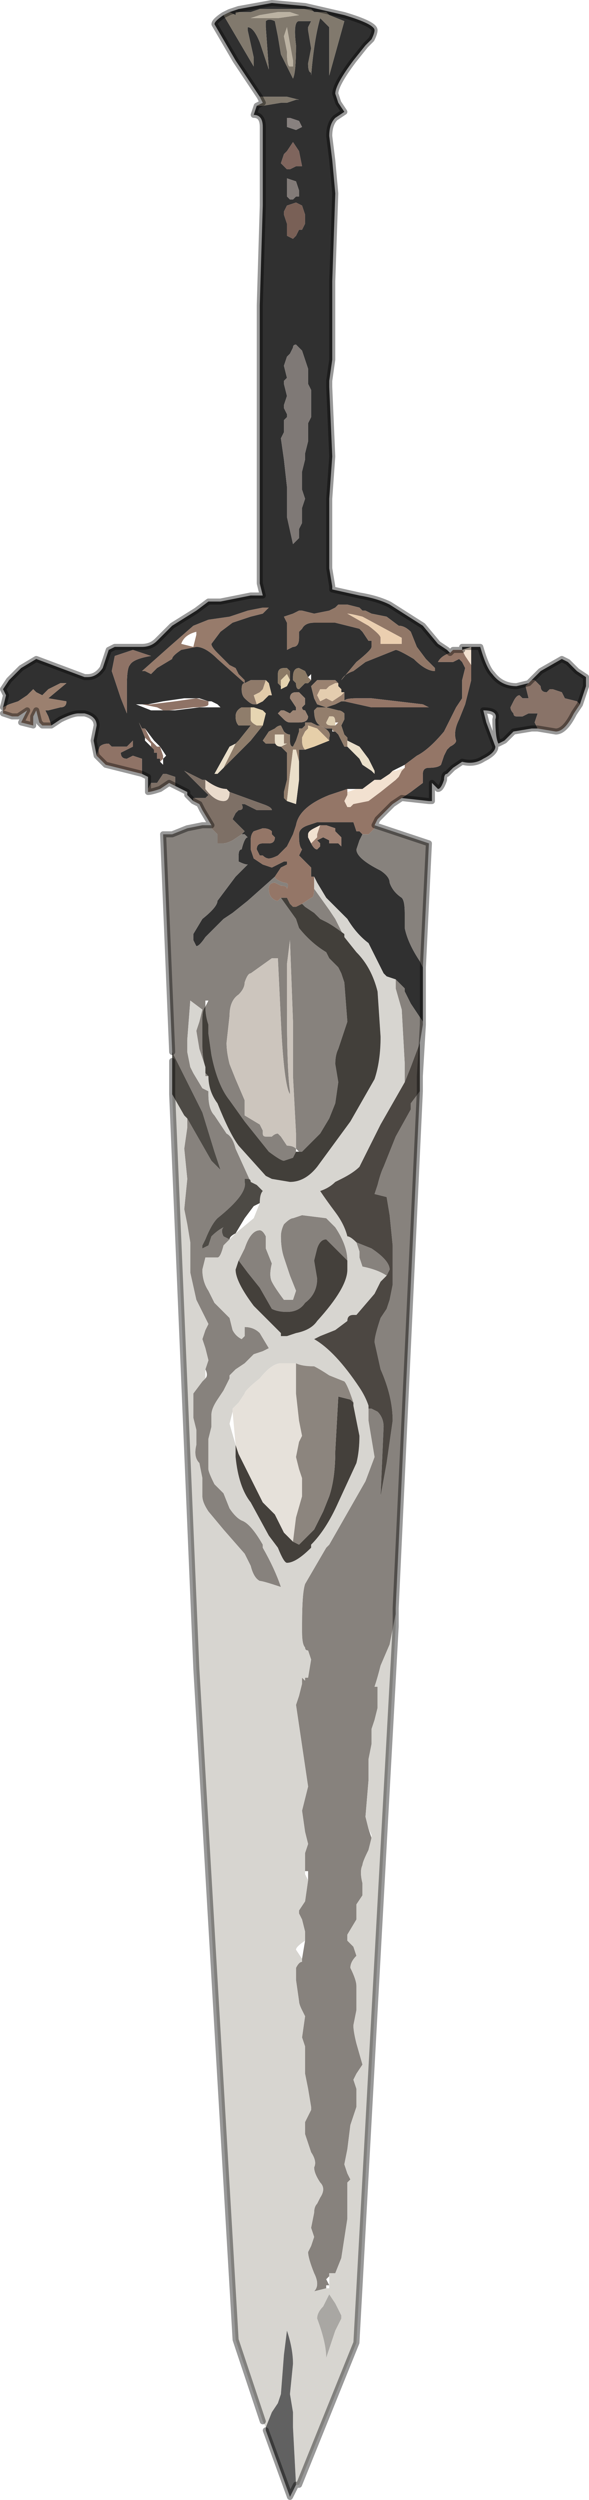 <?xml version="1.0" encoding="UTF-8" standalone="no"?>
<svg xmlns:xlink="http://www.w3.org/1999/xlink" height="41.35px" width="9.75px" xmlns="http://www.w3.org/2000/svg">
  <g transform="matrix(1.0, 0.0, 0.0, 1.0, 3.35, 18.0)">
    <path d="M0.45 -7.8 L0.75 -7.9 1.0 -7.95 1.1 -7.95 1.0 -7.85 0.8 -7.8 0.5 -7.7 0.3 -7.55 0.15 -7.35 Q0.15 -7.3 0.25 -7.2 L0.45 -7.0 Q0.45 -7.0 0.55 -6.95 L0.6 -6.85 0.7 -6.75 0.7 -6.7 0.25 -7.1 Q0.05 -7.3 -0.1 -7.3 L-0.35 -7.25 Q-0.5 -7.15 -0.5 -7.1 L-0.75 -6.95 -0.85 -6.85 -0.95 -6.9 -1.0 -6.9 -0.55 -7.3 -0.15 -7.65 0.1 -7.75 0.45 -7.8 M-0.1 -7.5 L-0.1 -7.55 Q-0.3 -7.5 -0.35 -7.35 L-0.15 -7.3 -0.1 -7.5" fill="#977b6b" fill-rule="evenodd" stroke="none"/>
    <path d="M0.45 -17.8 L0.6 -17.85 1.15 -17.95 1.7 -17.9 2.35 -17.75 Q2.85 -17.6 2.85 -17.5 2.85 -17.45 2.8 -17.35 L2.7 -17.25 2.5 -17.0 Q2.2 -16.6 2.2 -16.45 L2.25 -16.3 2.35 -16.15 2.2 -16.05 Q2.1 -15.95 2.1 -15.75 L2.15 -15.35 2.2 -14.8 2.15 -13.35 2.15 -12.05 2.1 -11.7 2.1 -11.6 2.15 -10.45 2.1 -9.75 2.1 -9.35 2.1 -8.6 2.15 -8.3 2.15 -8.25 2.6 -8.15 Q2.9 -8.1 3.1 -8.0 L3.65 -7.65 3.9 -7.35 4.05 -7.25 4.1 -7.2 Q3.95 -7.15 3.9 -7.05 L4.15 -7.05 4.25 -7.1 4.3 -7.05 4.35 -6.95 4.3 -6.75 4.3 -6.45 4.2 -6.3 4.0 -5.9 Q3.75 -5.6 3.55 -5.5 L3.35 -5.35 3.25 -5.3 3.15 -5.25 3.1 -5.2 2.95 -5.1 2.85 -5.1 2.65 -4.95 2.65 -4.95 2.6 -4.95 2.5 -4.95 2.45 -4.95 2.4 -4.95 2.25 -4.9 2.1 -4.85 Q1.6 -4.65 1.55 -4.35 L1.5 -4.2 1.5 -4.2 1.4 -4.0 1.25 -3.85 Q1.15 -3.8 1.1 -3.8 1.05 -3.8 1.0 -3.85 L0.95 -3.85 0.9 -3.95 Q0.9 -4.05 1.0 -4.05 L1.05 -4.05 1.1 -4.05 Q1.2 -4.05 1.2 -4.15 L1.15 -4.2 1.15 -4.25 Q1.1 -4.3 1.0 -4.3 L0.85 -4.25 Q0.8 -4.2 0.8 -4.1 L0.8 -3.95 0.85 -3.8 0.85 -3.8 1.0 -3.7 1.15 -3.65 1.25 -3.7 1.35 -3.75 1.4 -3.75 1.4 -3.7 1.3 -3.65 1.2 -3.5 1.2 -3.5 0.75 -3.1 0.5 -2.9 0.35 -2.8 0.25 -2.7 0.05 -2.5 Q-0.05 -2.35 -0.1 -2.35 L-0.15 -2.45 -0.15 -2.55 0.0 -2.8 Q0.25 -3.0 0.25 -3.1 L0.55 -3.5 0.75 -3.7 Q0.7 -3.7 0.6 -3.75 L0.6 -3.85 Q0.6 -3.95 0.65 -3.95 0.7 -4.15 0.75 -4.15 L0.7 -4.2 0.65 -4.2 0.7 -4.25 0.6 -4.35 0.5 -4.45 0.55 -4.55 0.6 -4.6 Q0.7 -4.6 0.65 -4.7 L0.7 -4.7 0.9 -4.6 1.05 -4.6 1.15 -4.6 Q1.15 -4.65 1.0 -4.7 L0.45 -4.9 0.4 -4.95 Q0.25 -4.95 0.05 -5.1 L0.0 -5.1 -0.3 -5.25 -0.3 -5.25 -0.1 -5.05 0.1 -4.85 0.1 -4.85 0.05 -4.8 -0.05 -4.8 -0.15 -4.8 -0.15 -4.75 -0.25 -4.85 -0.25 -4.9 -0.45 -5.0 -0.45 -5.15 -0.6 -5.2 -0.65 -5.2 -0.75 -5.05 -0.85 -5.05 -0.9 -4.95 -0.9 -5.15 -1.0 -5.2 -1.0 -5.45 -1.15 -5.5 -1.25 -5.45 Q-1.35 -5.45 -1.35 -5.55 L-1.25 -5.6 -1.15 -5.65 -1.15 -5.75 -1.25 -5.65 Q-1.35 -5.65 -1.4 -5.65 L-1.5 -5.65 -1.55 -5.7 Q-1.65 -5.7 -1.7 -5.65 L-1.75 -5.5 -1.8 -5.75 -1.75 -6.0 Q-1.75 -6.15 -1.95 -6.2 L-2.05 -6.2 Q-2.15 -6.2 -2.35 -6.1 L-2.5 -6.0 -2.55 -6.15 -2.6 -6.25 -2.55 -6.25 -2.35 -6.3 Q-2.25 -6.3 -2.25 -6.4 L-2.55 -6.45 -2.55 -6.45 -2.25 -6.7 -2.35 -6.7 -2.55 -6.6 -2.65 -6.5 -2.75 -6.55 -2.8 -6.6 -2.9 -6.5 -3.05 -6.4 -3.2 -6.35 -3.3 -6.3 -3.25 -6.5 -3.3 -6.6 -3.2 -6.75 -3.0 -6.95 -2.75 -7.1 -1.95 -6.8 -1.9 -6.8 Q-1.75 -6.8 -1.65 -6.95 L-1.55 -7.25 -1.45 -7.3 -1.3 -7.3 -1.0 -7.3 Q-0.85 -7.3 -0.75 -7.4 L-0.5 -7.65 -0.1 -7.9 0.1 -8.05 0.3 -8.05 0.55 -8.1 0.8 -8.15 1.0 -8.15 0.95 -8.35 0.95 -8.55 0.95 -9.05 0.95 -11.15 0.95 -11.35 0.95 -12.95 1.0 -14.6 1.0 -15.9 Q1.0 -16.1 0.85 -16.1 L0.9 -16.25 0.9 -16.25 1.0 -16.25 1.3 -16.3 1.35 -16.3 1.4 -16.3 1.4 -16.3 1.55 -16.35 1.6 -16.35 1.4 -16.4 1.1 -16.4 0.95 -16.4 0.55 -17.0 0.2 -17.6 Q0.2 -17.65 0.35 -17.75 L0.85 -16.9 0.85 -17.05 0.75 -17.5 0.75 -17.55 Q0.85 -17.55 0.95 -17.3 L1.1 -16.85 1.05 -17.55 1.05 -17.65 Q1.1 -17.7 1.2 -17.65 L1.25 -17.4 1.3 -17.1 1.4 -16.9 1.5 -16.7 Q1.55 -16.8 1.55 -17.25 1.5 -17.65 1.6 -17.65 L1.8 -17.65 1.8 -17.65 1.75 -17.55 1.75 -17.5 1.8 -17.2 1.75 -16.95 Q1.75 -16.8 1.8 -16.8 L1.8 -16.75 Q1.85 -17.35 1.95 -17.7 L2.1 -17.55 2.1 -17.35 2.1 -16.75 2.35 -17.65 2.1 -17.75 2.05 -17.8 1.9 -17.8 Q1.9 -17.8 1.85 -17.8 L1.8 -17.85 1.7 -17.85 1.7 -17.85 1.25 -17.85 0.95 -17.85 0.8 -17.8 0.7 -17.8 0.6 -17.8 0.6 -17.8 0.55 -17.8 0.55 -17.75 0.45 -17.8 M4.3 -7.25 L4.3 -7.3 4.6 -7.3 Q4.7 -6.95 4.8 -6.85 4.95 -6.65 5.2 -6.65 L5.4 -6.7 5.35 -6.65 5.4 -6.45 5.3 -6.45 5.25 -6.5 Q5.2 -6.5 5.15 -6.4 L5.1 -6.3 Q5.1 -6.25 5.15 -6.2 5.15 -6.15 5.2 -6.15 L5.3 -6.15 5.4 -6.2 5.45 -6.2 5.55 -6.2 5.5 -6.05 5.55 -5.95 5.45 -5.95 5.15 -5.9 5.0 -5.75 4.9 -5.7 Q4.85 -5.8 4.85 -6.1 4.9 -6.25 4.65 -6.25 L4.65 -6.25 4.7 -6.05 4.85 -5.65 Q4.85 -5.55 4.65 -5.45 4.5 -5.35 4.3 -5.4 L4.15 -5.3 4.05 -5.2 Q4.0 -5.2 4.0 -5.1 3.95 -4.95 3.9 -4.95 L3.8 -5.05 3.8 -4.75 3.75 -4.75 3.3 -4.8 3.45 -4.9 3.65 -5.05 3.65 -5.1 3.65 -5.2 Q3.65 -5.3 3.75 -5.3 3.9 -5.3 3.95 -5.35 L4.0 -5.5 4.05 -5.6 4.1 -5.65 Q4.2 -5.7 4.2 -5.75 4.15 -5.9 4.25 -6.1 L4.35 -6.35 4.45 -6.75 4.45 -7.0 4.45 -7.3 4.3 -7.25 M5.45 -6.75 L5.6 -6.9 5.95 -7.1 6.05 -7.05 6.2 -6.9 6.35 -6.8 6.35 -6.65 6.25 -6.35 6.2 -6.4 6.0 -6.45 5.95 -6.55 5.8 -6.6 5.75 -6.6 5.7 -6.55 Q5.6 -6.55 5.6 -6.65 L5.5 -6.75 5.45 -6.75 M3.65 -2.0 L3.65 -1.1 3.45 -1.4 3.35 -1.6 3.35 -1.65 3.2 -1.8 3.2 -1.8 3.05 -1.85 Q3.05 -1.85 3.0 -1.9 L2.95 -2.0 2.75 -2.4 Q2.55 -2.55 2.4 -2.8 L2.4 -2.8 2.2 -3.0 2.05 -3.15 1.9 -3.4 1.85 -3.5 1.8 -3.5 1.8 -3.65 1.75 -3.7 1.7 -3.75 1.6 -3.85 1.65 -3.95 1.65 -3.95 Q1.6 -4.0 1.6 -4.15 L1.6 -4.2 Q1.6 -4.3 1.75 -4.35 L1.9 -4.4 1.95 -4.4 2.0 -4.4 2.15 -4.4 2.25 -4.4 2.3 -4.4 2.4 -4.4 2.5 -4.4 2.55 -4.25 2.6 -4.25 2.65 -4.2 2.65 -4.2 2.6 -4.1 2.55 -3.95 Q2.55 -3.8 2.95 -3.6 3.1 -3.5 3.1 -3.4 3.15 -3.25 3.3 -3.15 3.35 -3.1 3.35 -2.9 L3.35 -2.65 Q3.4 -2.4 3.6 -2.1 L3.65 -2.0 M1.55 -15.85 L1.65 -15.9 1.65 -15.9 1.6 -16.0 1.45 -16.05 1.4 -16.05 1.4 -16.0 Q1.4 -15.95 1.4 -15.9 L1.55 -15.85 M1.5 -15.65 L1.4 -15.5 1.35 -15.45 1.3 -15.3 1.35 -15.25 1.4 -15.2 1.45 -15.2 1.55 -15.25 1.65 -15.25 1.6 -15.5 1.5 -15.65 M1.4 -15.05 L1.4 -15.0 1.4 -14.75 1.45 -14.7 1.5 -14.7 1.55 -14.75 1.6 -14.75 1.6 -14.85 1.55 -15.0 1.4 -15.05 M1.7 -14.45 L1.65 -14.6 1.55 -14.65 1.4 -14.6 1.35 -14.5 1.35 -14.45 1.4 -14.3 1.4 -14.15 Q1.4 -14.1 1.4 -14.1 L1.5 -14.05 1.55 -14.1 1.6 -14.2 1.65 -14.2 1.7 -14.3 1.7 -14.45 M1.65 -12.2 L1.55 -12.3 Q1.5 -12.3 1.5 -12.25 L1.45 -12.15 1.4 -12.1 1.35 -11.95 1.4 -11.75 1.35 -11.7 1.35 -11.65 1.4 -11.45 1.35 -11.3 1.35 -11.25 1.4 -11.15 1.4 -11.1 1.35 -11.05 1.35 -10.95 1.35 -10.85 1.3 -10.75 1.35 -10.4 1.4 -9.95 1.4 -9.45 1.5 -9.0 1.55 -9.05 1.6 -9.1 1.6 -9.25 1.65 -9.35 1.65 -9.6 1.7 -9.75 1.65 -9.9 1.65 -9.9 1.65 -10.2 1.7 -10.4 1.7 -10.5 1.75 -10.7 1.75 -11.0 1.8 -11.1 1.8 -11.3 1.8 -11.55 1.75 -11.65 1.75 -11.9 1.7 -12.05 1.65 -12.2 M2.25 -8.0 L2.2 -7.95 2.2 -7.95 Q2.1 -7.9 2.1 -7.9 L1.85 -7.85 1.65 -7.9 1.6 -7.9 1.5 -7.85 1.35 -7.8 1.4 -7.7 1.4 -7.25 1.5 -7.3 Q1.6 -7.3 1.6 -7.45 L1.6 -7.55 1.65 -7.6 Q1.7 -7.7 1.85 -7.7 L2.1 -7.7 2.2 -7.7 2.6 -7.6 2.65 -7.55 2.75 -7.4 2.8 -7.4 2.8 -7.3 Q2.8 -7.25 2.55 -7.05 L2.3 -6.75 Q2.35 -6.85 2.5 -6.9 L2.7 -7.05 2.95 -7.15 3.2 -7.25 Q3.25 -7.25 3.5 -7.1 3.7 -6.9 3.85 -6.9 L3.85 -6.95 3.7 -7.1 3.55 -7.3 3.45 -7.55 Q3.35 -7.65 3.25 -7.65 L3.05 -7.8 2.8 -7.85 2.7 -7.9 2.65 -7.9 2.6 -7.95 2.6 -7.95 2.4 -8.0 2.25 -8.0 M0.45 -7.8 L0.1 -7.75 -0.15 -7.65 -0.55 -7.3 -1.0 -6.9 -0.95 -6.9 -0.85 -6.85 -0.75 -6.95 -0.5 -7.1 Q-0.5 -7.15 -0.35 -7.25 L-0.1 -7.3 Q0.05 -7.3 0.25 -7.1 L0.7 -6.7 0.7 -6.75 0.6 -6.85 0.55 -6.95 Q0.45 -7.0 0.45 -7.0 L0.25 -7.2 Q0.15 -7.3 0.15 -7.35 L0.3 -7.55 0.5 -7.7 0.8 -7.8 1.0 -7.85 1.1 -7.95 1.0 -7.95 0.75 -7.9 0.45 -7.8 M1.8 -6.75 L1.8 -6.85 1.75 -6.8 1.7 -6.9 1.6 -6.95 Q1.5 -6.95 1.5 -6.8 L1.5 -6.75 1.55 -6.7 Q1.55 -6.6 1.6 -6.6 L1.7 -6.7 1.75 -6.7 1.75 -6.7 1.8 -6.75 M1.45 -6.75 L1.45 -6.9 1.4 -6.95 1.4 -6.95 1.35 -6.95 Q1.25 -6.95 1.25 -6.85 L1.25 -6.7 1.3 -6.65 Q1.3 -6.6 1.3 -6.6 L1.4 -6.65 1.45 -6.75 1.45 -6.75 M0.9 -6.35 L1.0 -6.4 1.05 -6.45 1.1 -6.5 1.15 -6.5 1.1 -6.7 1.05 -6.75 0.85 -6.75 0.8 -6.75 0.7 -6.7 Q0.65 -6.7 0.65 -6.6 0.65 -6.5 0.7 -6.45 0.8 -6.35 0.85 -6.35 L0.9 -6.35 M1.35 -6.25 L1.3 -6.25 1.25 -6.2 1.35 -6.1 Q1.4 -6.05 1.45 -6.05 L1.6 -6.05 1.6 -6.05 Q1.75 -6.05 1.75 -6.15 L1.7 -6.25 Q1.65 -6.25 1.65 -6.3 L1.7 -6.35 1.7 -6.45 1.65 -6.5 1.6 -6.55 1.55 -6.55 Q1.45 -6.55 1.45 -6.45 L1.55 -6.3 1.55 -6.25 1.5 -6.25 1.45 -6.2 1.35 -6.25 M2.25 -6.7 L2.2 -6.75 2.1 -6.75 1.9 -6.75 1.8 -6.65 1.85 -6.45 1.9 -6.35 2.05 -6.3 2.2 -6.35 2.3 -6.4 2.35 -6.4 2.35 -6.4 2.35 -6.55 2.3 -6.55 2.3 -6.6 2.25 -6.65 2.25 -6.7 M2.4 -5.75 L2.4 -5.8 2.35 -5.85 2.3 -6.0 2.35 -6.1 2.35 -6.15 2.35 -6.2 Q2.3 -6.25 2.25 -6.25 L2.05 -6.3 1.9 -6.3 1.85 -6.25 Q1.85 -6.05 1.95 -6.0 1.95 -6.0 2.05 -5.95 L2.15 -5.95 2.15 -5.9 2.2 -5.9 2.25 -5.85 2.3 -5.75 2.35 -5.65 2.4 -5.65 2.5 -5.55 2.6 -5.45 2.65 -5.35 2.8 -5.25 2.85 -5.2 2.85 -5.25 2.75 -5.45 2.6 -5.65 2.4 -5.75 M-0.6 -6.25 L-0.45 -6.25 -0.05 -6.3 0.3 -6.3 0.25 -6.35 0.15 -6.4 0.1 -6.4 -0.05 -6.45 -0.3 -6.45 -0.65 -6.4 -0.9 -6.35 -0.95 -6.35 -1.0 -6.35 -1.1 -6.35 -0.85 -6.25 -0.65 -6.25 -0.6 -6.25 M1.0 -6.0 L1.05 -6.2 1.0 -6.25 0.85 -6.3 0.8 -6.3 0.65 -6.3 Q0.55 -6.25 0.55 -6.15 0.55 -6.05 0.6 -6.0 L0.8 -6.0 0.6 -5.75 0.55 -5.7 0.45 -5.65 0.2 -5.2 0.25 -5.2 0.35 -5.3 0.4 -5.35 0.65 -5.6 0.8 -5.75 1.0 -6.0 M2.1 -5.75 L2.1 -5.8 Q2.15 -5.9 1.95 -6.0 L1.9 -6.0 1.8 -6.05 1.7 -6.05 1.7 -6.0 1.65 -5.95 1.6 -5.95 1.6 -5.9 1.55 -5.75 1.55 -5.75 1.5 -5.65 1.5 -5.65 Q1.45 -5.65 1.45 -5.75 L1.45 -5.85 Q1.4 -5.85 1.35 -5.9 L1.3 -6.0 Q1.25 -6.0 1.2 -5.95 L1.1 -5.9 1.0 -5.75 1.05 -5.7 1.2 -5.7 1.3 -5.65 1.4 -5.55 1.4 -5.45 1.4 -5.1 1.35 -4.9 1.35 -4.8 1.4 -4.75 1.55 -4.7 1.6 -5.1 1.6 -5.2 1.6 -5.35 1.6 -5.4 1.6 -5.6 1.7 -5.6 1.85 -5.65 2.1 -5.75 M1.7 -5.6 L1.7 -5.6 M3.3 -6.3 L3.75 -6.3 3.65 -6.35 2.8 -6.45 2.55 -6.45 Q2.35 -6.45 2.35 -6.4 L2.8 -6.3 3.3 -6.3 M1.8 -4.05 L1.8 -4.05 Q1.85 -3.95 1.9 -3.95 L1.95 -4.0 1.95 -4.05 1.9 -4.1 2.0 -4.15 2.0 -4.15 2.1 -4.1 2.1 -4.05 2.15 -4.05 2.25 -4.05 2.3 -4.0 2.3 -4.15 2.2 -4.25 2.2 -4.3 2.05 -4.35 1.95 -4.35 1.95 -4.35 1.85 -4.3 Q1.75 -4.25 1.75 -4.2 L1.75 -4.15 1.8 -4.05 M-1.15 -7.25 L-1.45 -7.15 -1.5 -6.9 -1.35 -6.45 -1.25 -6.2 -1.25 -6.2 -1.25 -6.65 Q-1.25 -6.95 -1.2 -7.0 -1.15 -7.1 -0.85 -7.15 L-1.15 -7.25 M-1.05 -6.05 L-0.95 -5.8 -0.95 -5.75 -0.85 -5.65 -0.85 -5.65 -0.8 -5.6 -0.8 -5.55 -0.75 -5.55 -0.75 -5.5 -0.75 -5.45 -0.7 -5.45 -0.7 -5.4 -0.65 -5.35 -0.65 -5.45 -0.6 -5.5 -0.7 -5.65 -0.75 -5.7 -0.8 -5.75 -0.95 -5.95 -1.0 -5.95 -1.05 -6.05 -1.1 -6.15 -1.05 -6.05" fill="#303030" fill-rule="evenodd" stroke="none"/>
    <path d="M-3.3 -6.3 L-3.2 -6.35 -3.05 -6.4 -2.9 -6.5 -2.8 -6.6 -2.75 -6.55 -2.65 -6.5 -2.55 -6.6 -2.35 -6.7 -2.25 -6.7 -2.55 -6.45 -2.55 -6.45 -2.25 -6.4 Q-2.25 -6.3 -2.35 -6.3 L-2.55 -6.25 -2.6 -6.25 -2.55 -6.15 -2.5 -6.0 -2.65 -6.0 -2.7 -6.05 -2.75 -6.25 -2.8 -6.15 -2.8 -6.0 -3.0 -6.05 -2.9 -6.25 -2.9 -6.25 -3.05 -6.15 -3.15 -6.15 -3.3 -6.2 -3.3 -6.2 -3.3 -6.3" fill="#9b806f" fill-rule="evenodd" stroke="none"/>
    <path d="M-1.75 -5.5 L-1.7 -5.65 Q-1.65 -5.7 -1.55 -5.7 L-1.5 -5.65 -1.4 -5.65 Q-1.35 -5.65 -1.25 -5.65 L-1.15 -5.75 -1.15 -5.65 -1.25 -5.6 -1.35 -5.55 Q-1.35 -5.45 -1.25 -5.45 L-1.15 -5.5 -1.0 -5.45 -1.0 -5.2 -1.6 -5.35 -1.75 -5.5 M0.1 -6.4 L0.1 -6.35 Q0.1 -6.3 -0.15 -6.3 L-0.55 -6.25 -0.6 -6.25 -0.65 -6.25 -0.75 -6.3 -1.0 -6.35 -1.0 -6.35 -0.95 -6.35 -0.85 -6.35 -0.45 -6.4 -0.1 -6.45 0.1 -6.4 M-1.15 -7.25 L-0.85 -7.15 Q-1.15 -7.1 -1.2 -7.0 -1.25 -6.95 -1.25 -6.65 L-1.25 -6.2 -1.25 -6.2 -1.35 -6.45 -1.5 -6.9 -1.45 -7.15 -1.15 -7.25 M-1.05 -6.05 L-1.05 -6.05 -1.0 -5.95 -0.95 -5.95 -0.85 -5.75 -0.75 -5.65 -0.7 -5.65 -0.65 -5.5 -0.65 -5.45 -0.7 -5.4 -0.7 -5.45 -0.75 -5.45 -0.75 -5.5 -0.75 -5.55 -0.8 -5.55 -0.8 -5.6 -0.85 -5.65 -0.85 -5.65 -0.85 -5.7 -0.9 -5.75 -0.95 -5.8 -1.05 -6.05" fill="#8f7366" fill-rule="evenodd" stroke="none"/>
    <path d="M-0.9 -4.95 L-0.85 -5.05 -0.75 -5.05 -0.65 -5.2 -0.6 -5.2 -0.45 -5.15 -0.45 -5.0 -0.55 -5.05 -0.7 -4.95 Q-0.85 -4.9 -0.9 -4.9 L-0.9 -4.95 M-0.15 -4.75 L-0.15 -4.8 -0.05 -4.8 0.05 -4.8 0.1 -4.85 0.1 -4.85 -0.1 -5.05 -0.3 -5.25 -0.3 -5.25 0.0 -5.1 0.05 -5.1 0.05 -4.95 Q0.2 -4.75 0.35 -4.75 0.45 -4.75 0.45 -4.9 L1.0 -4.7 Q1.15 -4.65 1.15 -4.6 L1.05 -4.6 0.9 -4.6 0.7 -4.7 0.65 -4.7 Q0.7 -4.6 0.6 -4.6 L0.55 -4.55 0.5 -4.45 0.6 -4.35 0.7 -4.25 0.65 -4.2 0.5 -4.1 Q0.4 -4.05 0.35 -4.05 L0.25 -4.05 0.25 -4.2 0.15 -4.3 0.15 -4.35 0.0 -4.6 -0.05 -4.7 -0.15 -4.75" fill="#7e7066" fill-rule="evenodd" stroke="none"/>
    <path d="M0.65 -4.2 L0.7 -4.2 0.75 -4.15 Q0.7 -4.15 0.65 -3.95 0.6 -3.95 0.6 -3.85 L0.6 -3.75 Q0.7 -3.7 0.75 -3.7 L0.55 -3.5 0.25 -3.1 Q0.25 -3.0 0.0 -2.8 L-0.15 -2.55 -0.15 -2.45 -0.1 -2.35 Q-0.05 -2.35 0.05 -2.5 L0.25 -2.7 0.35 -2.8 0.5 -2.9 0.75 -3.1 1.2 -3.5 1.2 -3.5 Q1.2 -3.45 1.35 -3.4 1.45 -3.4 1.4 -3.3 1.4 -3.35 1.3 -3.35 L1.2 -3.4 Q1.1 -3.4 1.1 -3.3 1.1 -3.2 1.15 -3.15 1.2 -3.1 1.25 -3.1 L1.3 -3.15 1.55 -2.8 1.6 -2.65 Q1.8 -2.4 2.05 -2.25 L2.1 -2.15 2.25 -2.0 2.3 -1.9 2.35 -1.75 2.4 -1.1 2.25 -0.65 Q2.2 -0.55 2.2 -0.4 L2.25 -0.1 2.2 0.25 2.1 0.5 1.95 0.75 1.8 0.9 1.65 1.05 1.55 1.05 1.5 1.15 1.35 1.2 Q1.3 1.2 1.1 1.05 L0.9 0.8 0.7 0.55 0.45 0.2 Q0.25 -0.05 0.15 -0.55 L0.1 -0.9 0.1 -1.05 Q0.05 -1.2 0.05 -1.35 0.0 -1.3 0.0 -1.15 L0.0 -0.7 Q0.0 -0.5 0.05 -0.35 L-0.05 -0.65 -0.1 -0.95 -0.05 -1.1 0.0 -1.3 -0.2 -1.45 -0.25 -0.8 -0.25 -0.6 -0.2 -0.35 -0.15 -0.25 0.0 0.0 0.1 0.05 0.1 0.1 Q0.1 0.35 0.2 0.45 L0.4 0.75 Q0.5 0.8 0.55 1.0 L0.8 1.55 Q0.8 1.5 0.75 1.5 L0.7 1.5 0.7 1.55 Q0.75 1.75 0.25 2.15 0.15 2.25 0.05 2.5 L0.0 2.6 0.0 2.65 0.1 2.6 0.15 2.45 Q0.25 2.35 0.35 2.3 0.3 2.35 0.35 2.45 L0.45 2.5 0.35 2.6 Q0.3 2.8 0.25 2.8 L0.05 2.8 0.0 3.0 Q0.0 3.2 0.1 3.35 L0.2 3.55 0.35 3.7 0.45 3.8 0.5 4.0 Q0.55 4.1 0.65 4.15 L0.7 4.1 0.7 3.95 Q0.85 3.95 0.95 4.05 L1.1 4.3 1.0 4.35 0.85 4.4 0.7 4.55 0.55 4.65 0.45 4.75 0.45 4.8 0.35 5.0 0.25 5.15 Q0.15 5.3 0.15 5.4 L0.15 5.6 0.1 5.8 0.1 6.3 Q0.1 6.35 0.2 6.55 L0.35 6.7 0.45 6.95 Q0.55 7.1 0.65 7.15 0.8 7.2 1.0 7.55 L1.0 7.6 Q1.2 7.95 1.3 8.25 1.0 8.15 0.95 8.15 0.85 8.1 0.8 7.9 L0.7 7.7 0.35 7.3 0.1 7.0 Q0.0 6.85 0.0 6.75 L0.0 6.45 -0.05 6.2 Q-0.15 6.1 -0.1 5.9 L-0.1 5.65 -0.15 5.45 -0.15 5.05 0.0 4.85 0.05 4.8 Q0.1 4.75 0.05 4.65 L0.1 4.5 0.05 4.3 0.0 4.15 0.05 4.0 0.1 3.9 -0.1 3.5 -0.2 3.05 -0.2 2.55 -0.25 2.25 -0.3 2.0 -0.25 1.5 -0.3 1.0 -0.25 0.65 -0.25 0.5 0.15 1.2 0.3 1.35 0.2 1.05 0.0 0.4 -0.5 -0.6 -0.65 -4.2 -0.5 -4.2 -0.25 -4.3 0.0 -4.35 0.15 -4.35 0.15 -4.3 0.25 -4.2 0.25 -4.05 0.35 -4.05 Q0.4 -4.05 0.5 -4.1 L0.65 -4.2 M2.85 -4.35 L3.75 -4.05 3.75 -4.05 3.65 -2.0 3.6 -2.1 Q3.4 -2.4 3.35 -2.65 L3.35 -2.9 Q3.35 -3.1 3.3 -3.15 3.15 -3.25 3.1 -3.4 3.1 -3.5 2.95 -3.6 2.55 -3.8 2.55 -3.95 L2.6 -4.1 2.65 -4.2 2.65 -4.2 Q2.7 -4.2 2.75 -4.2 L2.85 -4.3 2.85 -4.35 M3.65 -1.1 L3.65 -1.05 3.6 -0.75 3.45 -0.35 3.35 -0.1 3.35 -0.4 3.3 -1.3 3.2 -1.65 3.2 -1.8 3.2 -1.8 3.35 -1.65 3.35 -1.6 3.45 -1.4 3.65 -1.1 M3.6 0.05 L3.2 8.6 3.2 8.7 3.1 9.2 2.95 9.55 Q2.9 9.75 2.85 9.9 L2.9 9.9 2.9 10.25 2.85 10.45 2.8 10.6 2.8 10.85 2.75 11.1 2.75 11.45 2.7 12.05 2.75 12.25 2.8 12.4 2.75 12.6 Q2.65 12.8 2.65 12.85 2.6 12.95 2.65 13.15 L2.65 13.35 2.55 13.5 Q2.55 13.55 2.55 13.75 L2.4 14.0 2.4 14.1 2.5 14.2 2.55 14.35 Q2.45 14.45 2.45 14.55 2.55 14.75 2.55 14.85 L2.55 15.25 2.5 15.5 Q2.5 15.6 2.55 15.8 L2.65 16.15 2.55 16.3 2.5 16.4 2.55 16.55 2.55 16.85 2.45 17.15 2.4 17.55 2.35 17.8 2.4 17.95 2.45 18.05 2.4 18.1 2.4 18.15 2.4 18.7 2.3 19.35 2.2 19.6 2.1 19.6 2.1 19.65 2.05 19.7 2.1 19.8 2.05 19.8 2.05 19.85 1.85 19.9 Q1.95 19.8 1.85 19.6 1.75 19.35 1.75 19.25 L1.8 19.15 1.85 19.0 1.8 18.85 1.85 18.6 Q1.85 18.5 1.9 18.45 L1.95 18.35 Q2.05 18.2 1.95 18.1 1.85 17.95 1.85 17.85 1.9 17.75 1.8 17.6 L1.7 17.3 1.7 17.1 1.8 16.9 1.8 16.85 1.75 16.55 1.7 16.3 1.7 15.85 1.65 15.7 1.7 15.35 1.65 15.25 Q1.6 15.15 1.6 15.1 L1.55 14.75 1.55 14.55 Q1.6 14.45 1.65 14.45 L1.65 14.4 1.7 14.1 1.7 13.95 1.65 13.75 1.6 13.65 1.6 13.6 1.7 13.45 1.75 13.1 1.75 12.95 1.7 12.95 1.7 12.65 1.75 12.5 1.7 12.3 1.65 11.95 1.7 11.75 1.75 11.55 1.55 10.2 1.6 10.05 1.65 9.85 1.65 9.75 1.7 9.8 1.7 9.75 1.75 9.75 1.8 9.45 1.75 9.3 Q1.7 9.3 1.7 9.25 1.65 9.2 1.65 9.0 L1.65 8.85 Q1.65 8.35 1.7 8.2 L2.05 7.6 2.1 7.55 2.5 6.85 2.7 6.5 2.85 6.1 2.8 5.8 2.75 5.5 2.75 5.3 2.8 5.3 2.9 5.35 Q3.0 5.45 3.0 5.6 L2.95 6.75 3.05 6.2 3.15 5.5 Q3.15 5.1 2.95 4.65 L2.85 4.2 Q2.85 4.1 2.95 3.8 L3.05 3.65 3.1 3.5 3.15 3.25 3.15 2.6 3.1 2.1 3.05 1.8 2.85 1.75 2.9 1.6 Q2.95 1.4 3.0 1.3 L3.2 0.8 3.45 0.35 3.45 0.25 3.6 0.05 M1.85 -3.3 L2.1 -2.95 2.2 -2.8 2.35 -2.5 2.35 -2.55 Q2.15 -2.7 2.05 -2.75 L1.95 -2.8 1.85 -2.9 1.7 -3.0 1.65 -3.05 1.8 -3.15 Q1.85 -3.15 1.85 -3.3 M0.1 -0.2 L0.05 -0.2 0.05 -0.25 0.1 -0.2 M1.15 -2.15 L0.8 -1.9 Q0.75 -1.9 0.7 -1.75 0.7 -1.65 0.6 -1.55 0.45 -1.45 0.45 -1.2 L0.4 -0.75 Q0.4 -0.6 0.45 -0.4 L0.55 -0.15 0.7 0.2 0.7 0.45 0.95 0.6 1.0 0.7 1.0 0.75 Q1.0 0.8 1.05 0.8 L1.15 0.8 Q1.2 0.75 1.25 0.75 L1.3 0.8 1.4 0.95 Q1.5 0.95 1.55 1.0 L1.55 0.75 1.5 -0.2 Q1.5 -0.45 1.5 -1.1 L1.45 -2.45 1.4 -2.05 1.4 -1.35 Q1.4 -0.3 1.45 0.05 L1.45 0.1 Q1.35 -0.05 1.3 -1.1 L1.25 -2.15 1.15 -2.15 M0.1 -1.45 L0.05 -1.45 0.05 -1.35 0.1 -1.45 M0.6 2.85 L0.7 2.65 Q0.8 2.35 0.95 2.35 1.0 2.35 1.05 2.45 L1.05 2.65 1.15 2.9 Q1.1 3.1 1.15 3.2 1.2 3.3 1.35 3.5 L1.5 3.5 1.55 3.35 1.45 3.1 1.35 2.8 Q1.3 2.65 1.3 2.45 1.3 2.35 1.35 2.25 1.45 2.15 1.5 2.15 L1.65 2.1 2.05 2.15 2.2 2.3 Q2.4 2.6 2.4 2.85 L2.05 2.5 Q1.95 2.5 1.9 2.65 L1.85 2.85 1.9 3.15 Q1.9 3.4 1.7 3.55 1.6 3.7 1.4 3.7 1.25 3.7 1.15 3.65 L0.95 3.3 0.75 3.05 0.6 2.85 M2.55 2.55 L2.8 2.65 Q3.1 2.85 3.1 3.0 L3.05 3.1 Q2.9 3.0 2.65 2.95 L2.6 2.8 2.6 2.7 2.55 2.55 M1.55 1.0 L1.55 1.05 1.6 1.05 1.55 1.0" fill="#87827d" fill-rule="evenodd" stroke="none"/>
    <path d="M3.2 8.9 L2.55 20.75 1.6 23.1 1.55 23.1 1.5 22.15 1.5 21.9 1.45 21.6 1.5 21.1 Q1.5 20.85 1.4 20.55 L1.35 20.95 1.3 21.6 1.25 21.75 1.15 21.9 1.05 22.15 1.0 22.05 0.55 20.7 -0.1 9.6 -0.5 0.1 -0.3 0.45 -0.25 0.5 -0.25 0.65 -0.3 1.0 -0.25 1.5 -0.3 2.0 -0.25 2.25 -0.2 2.55 -0.2 3.05 -0.1 3.5 0.1 3.9 0.05 4.0 0.0 4.15 0.05 4.3 0.1 4.5 0.05 4.65 0.05 4.8 0.0 4.85 -0.15 5.05 -0.15 5.45 -0.1 5.65 -0.1 5.9 Q-0.15 6.1 -0.05 6.2 L0.0 6.45 0.0 6.75 Q0.0 6.85 0.1 7.0 L0.35 7.3 0.7 7.7 0.8 7.9 Q0.85 8.1 0.95 8.15 1.0 8.15 1.3 8.25 1.2 7.95 1.0 7.6 L1.0 7.55 Q0.8 7.2 0.65 7.15 0.55 7.1 0.45 6.95 L0.35 6.7 0.2 6.55 Q0.1 6.35 0.1 6.3 L0.1 5.8 0.15 5.6 0.15 5.4 Q0.15 5.3 0.25 5.15 L0.35 5.0 0.45 4.8 0.45 4.75 0.55 4.65 0.7 4.55 0.85 4.4 1.0 4.35 1.1 4.3 0.95 4.05 Q0.85 3.95 0.7 3.95 L0.7 4.1 0.65 4.15 Q0.55 4.1 0.5 4.0 L0.45 3.8 0.35 3.7 0.2 3.55 0.1 3.35 Q0.0 3.2 0.0 3.0 L0.05 2.8 0.25 2.8 Q0.3 2.8 0.35 2.6 L0.45 2.5 0.55 2.4 0.85 2.15 0.95 1.9 Q0.95 1.75 1.0 1.7 L0.9 1.6 0.8 1.55 0.55 1.0 Q0.5 0.8 0.4 0.75 L0.2 0.45 Q0.1 0.35 0.1 0.1 L0.1 0.05 0.0 0.0 -0.15 -0.25 -0.2 -0.35 -0.25 -0.6 -0.25 -0.8 -0.2 -1.45 0.0 -1.3 -0.05 -1.1 -0.1 -0.95 -0.05 -0.65 0.05 -0.35 0.05 -0.25 0.05 -0.2 0.1 -0.2 Q0.1 0.05 0.25 0.25 0.45 0.75 0.6 0.95 L1.05 1.45 1.15 1.5 1.45 1.55 Q1.7 1.55 1.9 1.3 L2.45 0.55 2.85 -0.15 Q2.95 -0.45 2.95 -0.85 L2.9 -1.6 Q2.8 -2.0 2.55 -2.25 L2.35 -2.5 2.2 -2.8 2.1 -2.95 1.85 -3.3 1.85 -3.35 1.85 -3.5 1.9 -3.4 2.05 -3.15 2.2 -3.0 2.4 -2.8 2.4 -2.8 Q2.55 -2.55 2.75 -2.4 L2.95 -2.0 3.0 -1.9 Q3.05 -1.85 3.05 -1.85 L3.2 -1.8 3.2 -1.65 3.3 -1.3 3.35 -0.4 3.35 -0.1 2.95 0.6 2.6 1.3 Q2.5 1.4 2.3 1.5 L2.2 1.55 Q2.1 1.65 1.95 1.7 2.05 1.85 2.2 2.05 2.35 2.25 2.4 2.45 2.45 2.45 2.55 2.55 L2.6 2.7 2.6 2.8 2.65 2.95 Q2.9 3.0 3.05 3.1 L2.95 3.2 2.85 3.4 2.55 3.75 2.5 3.75 Q2.4 3.75 2.4 3.85 L2.2 4.0 1.95 4.1 1.85 4.15 Q2.2 4.35 2.6 4.95 2.7 5.1 2.75 5.25 L2.75 5.3 2.75 5.5 2.8 5.8 2.85 6.1 2.7 6.5 2.5 6.85 2.1 7.55 2.05 7.6 1.7 8.2 Q1.65 8.35 1.65 8.85 L1.65 9.0 Q1.65 9.2 1.7 9.25 1.7 9.3 1.75 9.3 L1.8 9.45 1.75 9.75 1.7 9.75 1.7 9.8 1.65 9.75 1.65 9.85 1.6 10.05 1.55 10.2 1.75 11.55 1.7 11.75 1.65 11.95 1.7 12.3 1.75 12.5 1.7 12.65 1.7 12.95 1.7 13.0 1.75 13.1 1.7 13.45 1.6 13.6 1.6 13.65 1.65 13.75 1.7 13.95 1.7 14.1 Q1.55 14.2 1.55 14.25 L1.65 14.4 1.65 14.45 Q1.6 14.45 1.55 14.55 L1.55 14.75 1.6 15.1 Q1.6 15.15 1.65 15.25 L1.7 15.35 1.65 15.7 1.7 15.85 1.7 16.3 1.75 16.55 1.8 16.85 1.8 16.9 1.7 17.1 1.7 17.3 1.8 17.6 Q1.9 17.75 1.85 17.85 1.85 17.95 1.95 18.1 2.05 18.2 1.95 18.35 L1.9 18.45 Q1.85 18.5 1.85 18.6 L1.8 18.85 1.85 19.0 1.8 19.15 1.75 19.25 Q1.75 19.35 1.85 19.6 1.95 19.8 1.85 19.9 L2.05 19.85 Q2.1 19.85 2.1 19.85 L2.1 19.8 2.1 19.65 2.1 19.6 2.2 19.6 2.3 19.35 2.4 18.7 2.4 18.15 2.4 18.1 2.45 18.05 2.4 17.95 2.35 17.8 2.4 17.55 2.45 17.15 2.55 16.85 2.55 16.55 2.5 16.4 2.55 16.3 2.65 16.15 2.55 15.8 Q2.5 15.6 2.5 15.5 L2.55 15.25 2.55 14.85 Q2.55 14.75 2.45 14.55 2.45 14.45 2.55 14.35 L2.5 14.2 2.4 14.1 2.4 14.0 2.55 13.75 Q2.55 13.55 2.55 13.5 L2.65 13.35 2.65 13.15 Q2.6 12.95 2.65 12.85 2.65 12.8 2.75 12.6 L2.8 12.4 2.8 12.35 2.75 12.25 2.7 12.05 2.75 11.45 2.75 11.1 2.8 10.85 2.8 10.6 2.85 10.45 2.9 10.25 2.9 9.9 2.85 9.9 Q2.9 9.75 2.95 9.55 L3.1 9.2 3.2 8.7 3.2 8.9 M2.4 2.85 Q2.4 2.6 2.2 2.3 L2.05 2.15 1.65 2.1 1.5 2.15 Q1.45 2.15 1.35 2.25 1.3 2.35 1.3 2.45 1.3 2.65 1.35 2.8 L1.45 3.1 1.55 3.35 1.5 3.5 1.35 3.5 Q1.2 3.3 1.15 3.2 1.1 3.1 1.15 2.9 L1.05 2.65 1.05 2.45 Q1.0 2.35 0.95 2.35 0.8 2.35 0.7 2.65 L0.6 2.85 0.55 3.0 Q0.55 3.2 0.85 3.6 L1.3 4.05 1.3 4.1 1.4 4.1 1.55 4.05 Q1.8 4.0 1.9 3.85 2.4 3.3 2.4 3.0 L2.4 2.85 M2.5 5.2 Q2.4 4.9 2.35 4.85 L2.1 4.75 Q1.95 4.65 1.85 4.6 1.65 4.6 1.55 4.55 L1.3 4.55 Q1.15 4.55 0.95 4.8 0.7 5.0 0.7 5.05 L0.6 5.2 0.5 5.3 0.5 5.35 0.45 5.55 0.55 5.9 0.55 6.1 Q0.6 6.6 0.8 6.85 L1.1 7.4 1.25 7.6 Q1.35 7.85 1.4 7.85 1.55 7.85 1.8 7.6 L1.8 7.55 Q2.05 7.3 2.25 6.85 L2.55 6.2 Q2.6 6.0 2.6 5.75 L2.5 5.25 2.5 5.2 M2.3 20.3 L2.2 20.1 2.1 19.95 2.0 20.15 Q1.9 20.25 1.9 20.35 2.05 20.75 2.05 21.0 L2.2 20.55 2.3 20.35 2.3 20.3" fill="#d7d5d0" fill-rule="evenodd" stroke="none"/>
    <path d="M-0.5 0.1 L-0.5 -0.45 -0.5 -0.6 0.0 0.4 0.2 1.05 0.3 1.35 0.15 1.2 -0.25 0.5 -0.3 0.45 -0.5 0.1 M0.8 1.55 L0.9 1.6 1.0 1.7 Q0.95 1.75 0.95 1.9 L0.85 1.95 0.7 2.15 0.55 2.4 Q0.45 2.45 0.45 2.5 L0.35 2.45 Q0.3 2.35 0.35 2.3 0.25 2.35 0.15 2.45 L0.1 2.6 0.0 2.65 0.0 2.6 0.05 2.5 Q0.15 2.25 0.25 2.15 0.75 1.75 0.7 1.55 L0.7 1.5 0.75 1.5 Q0.8 1.5 0.8 1.55" fill="#4d4a45" fill-rule="evenodd" stroke="none"/>
    <path d="M0.45 -17.8 L0.55 -17.75 0.55 -17.8 0.6 -17.8 0.6 -17.8 0.7 -17.8 0.8 -17.8 0.95 -17.85 1.25 -17.85 1.7 -17.85 1.7 -17.85 1.8 -17.85 1.85 -17.8 Q1.9 -17.8 1.9 -17.8 L2.05 -17.8 2.1 -17.75 2.35 -17.65 2.1 -16.75 2.1 -17.35 2.1 -17.55 1.95 -17.7 Q1.85 -17.35 1.8 -16.75 L1.8 -16.8 Q1.75 -16.8 1.75 -16.95 L1.8 -17.2 1.75 -17.5 1.75 -17.55 1.8 -17.65 1.8 -17.65 1.6 -17.65 Q1.5 -17.65 1.55 -17.25 1.55 -16.8 1.5 -16.7 L1.4 -16.9 1.3 -17.1 1.25 -17.4 1.2 -17.65 Q1.1 -17.7 1.05 -17.65 L1.05 -17.55 1.1 -16.85 0.95 -17.3 Q0.85 -17.55 0.75 -17.55 L0.75 -17.5 0.85 -17.05 0.85 -16.9 0.35 -17.75 0.45 -17.8 M0.95 -16.4 L1.1 -16.4 1.4 -16.4 1.6 -16.35 1.55 -16.35 1.4 -16.3 1.4 -16.3 1.35 -16.3 1.3 -16.3 1.0 -16.25 0.9 -16.25 1.0 -16.3 0.95 -16.4 M0.95 -17.75 L0.8 -17.7 0.8 -17.7 1.25 -17.7 1.6 -17.75 1.45 -17.8 1.25 -17.8 0.95 -17.75 M1.5 -17.0 L1.4 -17.55 1.35 -17.4 1.4 -17.15 Q1.4 -16.9 1.45 -16.9 L1.5 -16.9 1.5 -17.0" fill="#81796d" fill-rule="evenodd" stroke="none"/>
    <path d="M0.95 -17.75 L1.25 -17.8 1.45 -17.8 1.6 -17.75 1.25 -17.7 0.8 -17.7 0.8 -17.7 0.95 -17.75 M1.5 -16.9 L1.45 -16.9 Q1.4 -16.9 1.4 -17.15 L1.35 -17.4 1.4 -17.55 1.5 -17.0 1.5 -16.9" fill="#bbb2a2" fill-rule="evenodd" stroke="none"/>
    <path d="M1.55 -15.85 L1.4 -15.9 Q1.4 -15.95 1.4 -16.0 L1.4 -16.05 1.45 -16.05 1.6 -16.0 1.65 -15.9 1.65 -15.9 1.55 -15.85" fill="#88817f" fill-rule="evenodd" stroke="none"/>
    <path d="M1.5 -15.65 L1.6 -15.5 1.65 -15.25 1.55 -15.25 1.45 -15.2 1.4 -15.2 1.35 -15.25 1.3 -15.3 1.35 -15.45 1.4 -15.5 1.5 -15.65" fill="#7f655d" fill-rule="evenodd" stroke="none"/>
    <path d="M1.4 -15.05 L1.55 -15.0 1.6 -14.85 1.6 -14.75 1.55 -14.75 1.5 -14.7 1.45 -14.7 1.4 -14.75 1.4 -15.0 1.4 -15.05" fill="#827b78" fill-rule="evenodd" stroke="none"/>
    <path d="M1.7 -14.45 L1.7 -14.3 1.65 -14.2 1.6 -14.2 1.55 -14.1 1.5 -14.05 1.4 -14.1 Q1.4 -14.1 1.4 -14.15 L1.4 -14.3 1.35 -14.45 1.35 -14.5 1.4 -14.6 1.55 -14.65 1.65 -14.6 1.7 -14.45" fill="#796056" fill-rule="evenodd" stroke="none"/>
    <path d="M1.65 -12.2 L1.7 -12.05 1.75 -11.9 1.75 -11.65 1.8 -11.55 1.8 -11.3 1.8 -11.1 1.75 -11.0 1.75 -10.7 1.7 -10.5 1.7 -10.4 1.65 -10.2 1.65 -9.9 1.65 -9.9 1.7 -9.75 1.65 -9.6 1.65 -9.35 1.6 -9.25 1.6 -9.1 1.55 -9.05 1.5 -9.0 1.4 -9.45 1.4 -9.95 1.35 -10.4 1.3 -10.75 1.35 -10.85 1.35 -10.95 1.35 -11.05 1.4 -11.1 1.4 -11.15 1.35 -11.25 1.35 -11.3 1.4 -11.45 1.35 -11.65 1.35 -11.7 1.4 -11.75 1.35 -11.95 1.4 -12.1 1.45 -12.15 1.5 -12.25 Q1.5 -12.3 1.55 -12.3 L1.65 -12.2" fill="#7f7976" fill-rule="evenodd" stroke="none"/>
    <path d="M5.4 -6.7 L5.45 -6.75 5.5 -6.75 5.6 -6.65 Q5.6 -6.55 5.7 -6.55 L5.75 -6.6 5.8 -6.6 5.95 -6.55 6.0 -6.45 6.2 -6.4 6.25 -6.35 6.15 -6.2 Q6.0 -5.9 5.85 -5.9 L5.55 -5.95 5.5 -6.05 5.55 -6.2 5.45 -6.2 5.4 -6.2 5.3 -6.15 5.2 -6.15 Q5.15 -6.15 5.15 -6.2 5.1 -6.25 5.1 -6.3 L5.15 -6.4 Q5.2 -6.5 5.25 -6.5 L5.3 -6.45 5.4 -6.45 5.35 -6.65 5.4 -6.7" fill="#897368" fill-rule="evenodd" stroke="none"/>
    <path d="M2.6 -4.95 L2.65 -4.95 2.65 -4.95 2.85 -5.1 2.95 -5.1 3.1 -5.2 3.15 -5.25 3.2 -5.25 3.35 -5.3 3.3 -5.25 3.25 -5.15 3.2 -5.1 2.95 -4.9 2.75 -4.75 2.5 -4.7 2.45 -4.65 2.4 -4.65 2.35 -4.75 2.4 -4.85 2.4 -4.9 2.55 -4.95 2.6 -4.95 M4.3 -7.25 L4.45 -7.3 4.45 -7.0 4.45 -7.0 4.35 -7.15 4.3 -7.25 M1.8 -4.05 L1.75 -4.15 1.75 -4.2 Q1.75 -4.25 1.85 -4.3 L1.95 -4.35 1.9 -4.2 1.9 -4.15 1.8 -4.05" fill="#f2e1d0" fill-rule="evenodd" stroke="none"/>
    <path d="M1.2 -3.5 L1.2 -3.5 1.3 -3.65 1.4 -3.7 1.4 -3.75 1.35 -3.75 1.25 -3.7 1.15 -3.65 1.0 -3.7 0.85 -3.8 0.85 -3.8 0.8 -3.95 0.8 -4.1 Q0.8 -4.2 0.85 -4.25 L1.0 -4.3 Q1.1 -4.3 1.15 -4.25 L1.15 -4.2 1.2 -4.15 Q1.2 -4.05 1.1 -4.05 L1.05 -4.05 1.0 -4.05 Q0.9 -4.05 0.9 -3.95 L0.95 -3.85 1.0 -3.85 Q1.05 -3.8 1.1 -3.8 1.15 -3.8 1.25 -3.85 L1.4 -4.0 1.5 -4.2 1.5 -4.2 1.55 -4.35 Q1.6 -4.65 2.1 -4.85 L2.25 -4.9 2.4 -4.95 2.4 -4.9 2.4 -4.85 2.35 -4.75 2.4 -4.65 2.45 -4.65 2.5 -4.7 2.75 -4.75 2.95 -4.9 3.2 -5.1 3.25 -5.15 3.3 -5.25 3.35 -5.3 3.35 -5.35 3.55 -5.5 Q3.75 -5.6 4.0 -5.9 L4.2 -6.3 4.3 -6.45 4.3 -6.75 4.35 -6.95 4.3 -7.05 4.25 -7.1 4.15 -7.05 3.9 -7.05 Q3.95 -7.15 4.1 -7.2 L4.15 -7.25 4.3 -7.25 4.35 -7.15 4.45 -7.0 4.45 -7.0 4.45 -6.75 4.35 -6.35 4.25 -6.1 Q4.15 -5.9 4.2 -5.75 4.2 -5.7 4.1 -5.65 L4.05 -5.6 4.0 -5.5 3.95 -5.35 Q3.9 -5.3 3.75 -5.3 3.65 -5.3 3.65 -5.2 L3.65 -5.1 3.65 -5.05 3.45 -4.9 3.3 -4.8 3.15 -4.7 3.05 -4.6 2.9 -4.45 2.85 -4.35 2.85 -4.3 2.75 -4.2 Q2.7 -4.2 2.65 -4.2 L2.6 -4.25 2.55 -4.25 2.5 -4.4 2.4 -4.4 2.3 -4.4 2.25 -4.4 2.15 -4.4 2.0 -4.4 1.95 -4.4 1.9 -4.4 1.75 -4.35 Q1.6 -4.3 1.6 -4.2 L1.6 -4.15 Q1.6 -4.0 1.65 -3.95 L1.65 -3.95 1.6 -3.85 1.7 -3.75 1.75 -3.7 1.8 -3.65 1.8 -3.5 1.85 -3.5 1.85 -3.35 1.85 -3.3 Q1.85 -3.15 1.8 -3.15 L1.65 -3.05 1.55 -3.0 1.5 -3.0 1.45 -3.05 1.4 -3.15 1.35 -3.15 1.3 -3.15 1.25 -3.1 Q1.2 -3.1 1.15 -3.15 1.1 -3.2 1.1 -3.3 1.1 -3.4 1.2 -3.4 L1.3 -3.35 Q1.4 -3.35 1.4 -3.3 1.45 -3.4 1.35 -3.4 1.2 -3.45 1.2 -3.5 L1.2 -3.5 M3.3 -6.3 L2.8 -6.3 2.35 -6.4 Q2.35 -6.45 2.55 -6.45 L2.8 -6.45 3.65 -6.35 3.75 -6.3 3.3 -6.3" fill="#947667" fill-rule="evenodd" stroke="none"/>
    <path d="M2.25 -8.0 L2.4 -8.0 2.6 -7.95 2.6 -7.95 2.65 -7.9 2.7 -7.9 2.8 -7.85 3.05 -7.8 3.25 -7.65 Q3.35 -7.65 3.45 -7.55 L3.55 -7.3 3.7 -7.1 3.85 -6.95 3.85 -6.9 Q3.7 -6.9 3.5 -7.1 3.25 -7.25 3.2 -7.25 L2.95 -7.15 2.7 -7.05 2.5 -6.9 Q2.35 -6.85 2.3 -6.75 L2.55 -7.05 Q2.8 -7.25 2.8 -7.3 L2.8 -7.4 2.75 -7.4 2.65 -7.55 2.6 -7.6 2.2 -7.7 2.1 -7.7 1.85 -7.7 Q1.7 -7.7 1.65 -7.6 L1.6 -7.55 1.6 -7.45 Q1.6 -7.3 1.5 -7.3 L1.4 -7.25 1.4 -7.7 1.35 -7.8 1.5 -7.85 1.6 -7.9 1.65 -7.9 1.85 -7.85 2.1 -7.9 Q2.1 -7.9 2.2 -7.95 L2.2 -7.95 2.25 -8.0 M2.4 -7.85 L2.4 -7.85 2.75 -7.65 Q2.95 -7.5 2.95 -7.45 L2.95 -7.35 3.3 -7.35 3.3 -7.45 2.65 -7.8 Q2.45 -7.85 2.4 -7.85" fill="#917767" fill-rule="evenodd" stroke="none"/>
    <path d="M2.4 -7.85 Q2.45 -7.85 2.65 -7.8 L3.3 -7.45 3.3 -7.35 2.95 -7.35 2.95 -7.45 Q2.95 -7.5 2.75 -7.65 L2.4 -7.85 2.4 -7.85" fill="#ebcfb0" fill-rule="evenodd" stroke="none"/>
    <path d="M1.8 -6.75 L1.75 -6.7 1.75 -6.7 1.7 -6.7 1.6 -6.6 Q1.55 -6.6 1.55 -6.7 L1.5 -6.75 1.5 -6.8 Q1.5 -6.95 1.6 -6.95 L1.7 -6.9 1.75 -6.8 1.8 -6.75 1.8 -6.75 M1.3 -6.65 L1.25 -6.7 1.25 -6.85 Q1.25 -6.95 1.35 -6.95 L1.4 -6.95 1.4 -6.95 1.45 -6.9 1.45 -6.75 1.4 -6.85 1.3 -6.75 1.3 -6.65" fill="#8c7a65" fill-rule="evenodd" stroke="none"/>
    <path d="M1.45 -6.75 L1.45 -6.75 1.4 -6.65 1.3 -6.6 Q1.3 -6.6 1.3 -6.65 L1.3 -6.75 1.4 -6.85 1.45 -6.75" fill="#e4d3af" fill-rule="evenodd" stroke="none"/>
    <path d="M1.05 -6.75 L1.1 -6.7 1.15 -6.5 1.1 -6.5 1.05 -6.45 1.0 -6.4 0.9 -6.35 0.85 -6.5 0.95 -6.55 1.0 -6.6 1.05 -6.75" fill="#e2cbaa" fill-rule="evenodd" stroke="none"/>
    <path d="M1.35 -6.25 L1.45 -6.2 1.5 -6.25 1.55 -6.25 1.55 -6.3 1.45 -6.45 Q1.45 -6.55 1.55 -6.55 L1.6 -6.55 1.65 -6.5 1.7 -6.45 1.7 -6.35 1.65 -6.3 Q1.65 -6.25 1.7 -6.25 L1.75 -6.15 Q1.75 -6.05 1.6 -6.05 L1.6 -6.05 1.45 -6.05 Q1.4 -6.05 1.35 -6.1 L1.25 -6.2 1.3 -6.25 1.35 -6.25" fill="#9d8575" fill-rule="evenodd" stroke="none"/>
    <path d="M2.05 -6.3 L1.9 -6.35 1.85 -6.45 1.8 -6.65 1.9 -6.75 2.1 -6.75 2.2 -6.75 2.25 -6.7 2.2 -6.7 2.1 -6.65 2.05 -6.6 1.95 -6.6 1.9 -6.5 1.95 -6.4 2.05 -6.45 2.15 -6.4 2.3 -6.5 2.35 -6.55 2.35 -6.4 2.35 -6.4 2.3 -6.4 2.2 -6.35 2.05 -6.3 2.05 -6.3" fill="#9a8270" fill-rule="evenodd" stroke="none"/>
    <path d="M2.25 -6.7 L2.25 -6.65 2.3 -6.6 2.3 -6.55 2.35 -6.55 2.3 -6.5 2.15 -6.4 2.05 -6.45 1.95 -6.4 1.9 -6.5 1.95 -6.6 2.05 -6.6 2.1 -6.65 2.2 -6.7 2.25 -6.7" fill="#e4cdaf" fill-rule="evenodd" stroke="none"/>
    <path d="M2.05 -6.3 L2.25 -6.25 Q2.3 -6.25 2.35 -6.2 L2.35 -6.15 2.35 -6.1 2.3 -6.0 2.35 -5.85 2.4 -5.8 2.4 -5.75 2.4 -5.65 2.5 -5.55 2.4 -5.65 2.35 -5.65 2.3 -5.75 2.25 -5.85 2.2 -5.9 Q2.15 -5.9 2.15 -5.95 L2.05 -5.95 Q1.95 -6.0 1.95 -6.0 1.85 -6.05 1.85 -6.25 L1.9 -6.3 2.05 -6.3 2.05 -6.3 M1.4 -4.75 L1.35 -4.8 1.35 -4.9 1.4 -5.1 1.4 -5.45 1.4 -5.55 1.3 -5.65 1.2 -5.7 1.05 -5.7 1.0 -5.75 1.1 -5.9 1.2 -5.95 Q1.25 -6.0 1.3 -6.0 L1.35 -5.9 Q1.4 -5.85 1.45 -5.85 L1.45 -5.75 Q1.45 -5.65 1.5 -5.65 L1.5 -5.65 1.55 -5.75 1.55 -5.75 1.6 -5.9 1.6 -5.95 1.65 -5.95 1.7 -6.0 1.7 -6.05 1.8 -6.05 1.9 -6.0 1.95 -6.0 Q2.15 -5.9 2.1 -5.8 L2.1 -5.75 1.9 -5.95 1.75 -6.0 1.75 -5.95 1.7 -5.9 1.65 -5.8 1.65 -5.75 Q1.65 -5.65 1.7 -5.6 L1.6 -5.6 1.6 -5.4 1.55 -5.6 1.5 -5.6 1.45 -5.2 1.4 -4.75 M1.7 -5.6 L1.7 -5.6 M1.2 -5.85 L1.2 -5.75 Q1.2 -5.65 1.3 -5.65 L1.4 -5.7 1.35 -5.7 1.35 -5.85 Q1.35 -5.85 1.3 -5.85 L1.2 -5.85 M2.2 -6.0 L2.25 -6.05 2.2 -6.05 Q2.2 -6.15 2.15 -6.15 L2.1 -6.15 2.05 -6.05 Q2.05 -6.0 2.15 -6.0 L2.2 -6.0 2.2 -6.0" fill="#937e6c" fill-rule="evenodd" stroke="none"/>
    <path d="M1.05 -6.75 L1.0 -6.6 0.95 -6.55 0.85 -6.5 0.9 -6.35 0.85 -6.35 Q0.8 -6.35 0.7 -6.45 0.65 -6.5 0.65 -6.6 0.65 -6.7 0.7 -6.7 L0.8 -6.75 0.85 -6.75 1.05 -6.75" fill="#8f7a6a" fill-rule="evenodd" stroke="none"/>
    <path d="M0.8 -6.3 L0.8 -6.1 Q0.8 -6.05 0.9 -6.0 L1.0 -6.0 0.8 -5.75 0.65 -5.6 0.4 -5.35 0.35 -5.3 0.45 -5.5 0.55 -5.7 0.6 -5.75 0.8 -6.0 0.6 -6.0 Q0.55 -6.05 0.55 -6.15 0.55 -6.25 0.65 -6.3 L0.8 -6.3" fill="#8f7d6b" fill-rule="evenodd" stroke="none"/>
    <path d="M1.0 -6.0 L0.9 -6.0 Q0.8 -6.05 0.8 -6.1 L0.8 -6.3 0.85 -6.3 1.0 -6.25 1.05 -6.2 1.0 -6.0" fill="#e6d5b2" fill-rule="evenodd" stroke="none"/>
    <path d="M0.05 -5.1 Q0.25 -4.95 0.4 -4.95 L0.45 -4.9 Q0.45 -4.75 0.35 -4.75 0.2 -4.75 0.05 -4.95 L0.05 -5.1" fill="#eadbcc" fill-rule="evenodd" stroke="none"/>
    <path d="M2.4 -5.75 L2.6 -5.65 2.75 -5.45 2.85 -5.25 2.85 -5.2 2.8 -5.25 2.65 -5.35 2.6 -5.45 2.5 -5.55 2.4 -5.65 2.4 -5.75 M0.55 -5.7 L0.45 -5.5 0.35 -5.3 0.25 -5.2 0.2 -5.2 0.45 -5.65 0.55 -5.7 M1.4 -4.75 L1.45 -5.2 1.5 -5.6 1.55 -5.6 1.6 -5.4 1.6 -5.35 1.6 -5.2 1.6 -5.1 1.55 -4.7 1.4 -4.75 M1.2 -5.85 L1.3 -5.85 Q1.35 -5.85 1.35 -5.85 L1.35 -5.7 1.4 -5.7 1.3 -5.65 Q1.2 -5.65 1.2 -5.75 L1.2 -5.85" fill="#eadfca" fill-rule="evenodd" stroke="none"/>
    <path d="M1.7 -5.6 Q1.65 -5.65 1.65 -5.75 L1.65 -5.8 1.7 -5.9 1.75 -5.95 1.75 -6.0 1.9 -5.95 2.1 -5.75 1.85 -5.65 1.7 -5.6" fill="#e6cfa9" fill-rule="evenodd" stroke="none"/>
    <path d="M2.2 -6.0 L2.2 -6.0 2.15 -6.0 Q2.05 -6.0 2.05 -6.05 L2.1 -6.15 2.15 -6.15 Q2.2 -6.15 2.2 -6.05 L2.2 -6.0" fill="#deceb1" fill-rule="evenodd" stroke="none"/>
    <path d="M1.95 -4.35 L1.95 -4.35 2.05 -4.35 2.2 -4.3 2.2 -4.25 2.3 -4.15 2.3 -4.0 2.25 -4.05 2.15 -4.05 2.1 -4.05 2.1 -4.1 2.0 -4.15 2.0 -4.15 1.9 -4.1 1.95 -4.05 1.95 -4.0 1.9 -3.95 Q1.85 -3.95 1.8 -4.05 L1.8 -4.05 1.9 -4.15 1.9 -4.2 1.95 -4.35" fill="#9f8172" fill-rule="evenodd" stroke="none"/>
    <path d="M1.65 -3.05 L1.7 -3.0 1.85 -2.9 1.95 -2.8 2.05 -2.75 Q2.15 -2.7 2.35 -2.55 L2.35 -2.5 2.55 -2.25 Q2.8 -2.0 2.9 -1.6 L2.95 -0.85 Q2.95 -0.45 2.85 -0.15 L2.45 0.55 1.9 1.3 Q1.7 1.55 1.45 1.55 L1.15 1.5 1.05 1.45 0.6 0.95 Q0.45 0.75 0.25 0.25 0.1 0.05 0.1 -0.2 L0.05 -0.25 0.05 -0.35 Q0.0 -0.5 0.0 -0.7 L0.0 -1.15 Q0.0 -1.3 0.05 -1.35 0.05 -1.2 0.1 -1.05 L0.1 -0.9 0.15 -0.55 Q0.25 -0.05 0.45 0.2 L0.7 0.55 0.9 0.8 1.1 1.05 Q1.3 1.2 1.35 1.2 L1.5 1.15 1.55 1.05 1.65 1.05 1.8 0.9 1.95 0.75 2.1 0.5 2.2 0.25 2.25 -0.1 2.2 -0.4 Q2.2 -0.55 2.25 -0.65 L2.4 -1.1 2.35 -1.75 2.3 -1.9 2.25 -2.0 2.1 -2.15 2.05 -2.25 Q1.8 -2.4 1.6 -2.65 L1.55 -2.8 1.3 -3.15 1.35 -3.15 1.4 -3.15 1.45 -3.05 1.5 -3.0 1.55 -3.0 1.65 -3.05" fill="#423f3a" fill-rule="evenodd" stroke="none"/>
    <path d="M1.15 -2.15 L1.25 -2.15 1.3 -1.1 Q1.35 -0.05 1.45 0.1 L1.45 0.05 Q1.4 -0.3 1.4 -1.35 L1.4 -2.05 1.45 -2.45 1.5 -1.1 Q1.5 -0.45 1.5 -0.2 L1.55 0.75 1.55 1.0 Q1.5 0.95 1.4 0.95 L1.3 0.8 1.25 0.75 Q1.2 0.75 1.15 0.8 L1.05 0.8 Q1.0 0.8 1.0 0.75 L1.0 0.7 0.95 0.6 0.7 0.45 0.7 0.2 0.55 -0.15 0.45 -0.4 Q0.4 -0.6 0.4 -0.75 L0.45 -1.2 Q0.45 -1.45 0.6 -1.55 0.7 -1.65 0.7 -1.75 0.75 -1.9 0.8 -1.9 L1.15 -2.15" fill="#ccc5bd" fill-rule="evenodd" stroke="none"/>
    <path d="M3.6 -0.2 L3.6 0.05 3.45 0.25 3.45 0.35 3.2 0.8 3.0 1.3 Q2.95 1.4 2.9 1.6 L2.85 1.75 3.05 1.8 3.1 2.1 3.15 2.6 3.15 3.25 3.1 3.5 3.05 3.65 2.95 3.8 Q2.85 4.1 2.85 4.2 L2.95 4.65 Q3.15 5.1 3.15 5.5 L3.05 6.2 2.95 6.75 3.0 5.6 Q3.0 5.45 2.9 5.35 L2.8 5.3 2.75 5.3 2.75 5.25 Q2.7 5.1 2.6 4.95 2.2 4.35 1.85 4.15 L1.95 4.1 2.2 4.0 2.4 3.85 Q2.4 3.75 2.5 3.75 L2.55 3.75 2.85 3.4 2.95 3.2 3.05 3.1 3.1 3.0 Q3.1 2.85 2.8 2.65 L2.55 2.55 Q2.45 2.45 2.4 2.45 2.35 2.25 2.2 2.05 2.05 1.85 1.95 1.7 2.1 1.65 2.2 1.55 L2.3 1.5 Q2.5 1.4 2.6 1.3 L2.95 0.6 3.35 -0.1 3.45 -0.35 3.6 -0.75 3.6 -0.2" fill="#4c4742" fill-rule="evenodd" stroke="none"/>
    <path d="M2.4 2.85 L2.4 3.0 Q2.4 3.3 1.9 3.85 1.8 4.0 1.55 4.05 L1.4 4.1 1.3 4.1 1.3 4.05 0.85 3.6 Q0.55 3.2 0.55 3.0 L0.6 2.85 0.75 3.05 0.95 3.3 1.15 3.65 Q1.25 3.7 1.4 3.7 1.6 3.7 1.7 3.55 1.9 3.4 1.9 3.15 L1.85 2.85 1.9 2.65 Q1.95 2.5 2.05 2.5 L2.4 2.85 M1.5 7.5 L1.6 7.55 1.7 7.45 1.85 7.3 2.0 7.0 2.1 6.75 Q2.2 6.45 2.2 6.0 L2.25 5.1 2.45 5.15 2.5 5.2 2.5 5.25 2.6 5.75 Q2.6 6.0 2.55 6.2 L2.25 6.85 Q2.05 7.3 1.8 7.55 L1.8 7.6 Q1.55 7.85 1.4 7.85 1.35 7.85 1.25 7.6 L1.1 7.4 0.8 6.85 Q0.6 6.6 0.55 6.1 L0.55 5.9 0.6 6.05 0.7 6.25 0.85 6.55 1.0 6.85 1.2 7.05 1.35 7.35 1.5 7.5" fill="#44403b" fill-rule="evenodd" stroke="none"/>
    <path d="M1.55 4.55 L1.55 5.05 1.6 5.5 1.65 5.75 1.6 5.85 1.55 6.1 1.6 6.3 1.65 6.45 1.65 6.75 1.55 7.1 1.5 7.5 1.35 7.35 1.2 7.05 1.0 6.85 0.85 6.55 0.7 6.25 0.6 6.05 0.55 5.9 0.5 5.35 0.5 5.3 0.6 5.2 0.7 5.05 Q0.7 5.0 0.95 4.8 1.15 4.55 1.3 4.55 L1.55 4.55" fill="#e6e1da" fill-rule="evenodd" stroke="none"/>
    <path d="M1.5 7.5 L1.55 7.1 1.65 6.75 1.65 6.45 1.6 6.3 1.55 6.1 1.6 5.85 1.65 5.75 1.6 5.5 1.55 5.05 1.55 4.55 Q1.65 4.6 1.85 4.6 1.95 4.65 2.1 4.75 L2.35 4.85 Q2.4 4.9 2.5 5.2 L2.45 5.15 2.25 5.1 2.2 6.0 Q2.2 6.45 2.1 6.75 L2.0 7.0 1.85 7.3 1.7 7.45 1.6 7.55 1.5 7.5" fill="#8c857e" fill-rule="evenodd" stroke="none"/>
    <path d="M2.3 20.3 L2.3 20.35 2.2 20.55 2.05 21.0 Q2.05 20.75 1.9 20.35 1.9 20.25 2.0 20.15 L2.1 19.95 2.2 20.1 2.3 20.3" fill="#a9a7a3" fill-rule="evenodd" stroke="none"/>
    <path d="M1.55 23.1 L1.45 23.3 1.05 22.2 1.05 22.15 1.15 21.9 1.25 21.75 1.3 21.6 1.35 20.95 1.4 20.55 Q1.5 20.85 1.5 21.1 L1.45 21.6 1.5 21.9 1.5 22.15 1.55 23.1" fill="#616161" fill-rule="evenodd" stroke="none"/>
    <path d="M4.1 -7.2 L4.05 -7.25 3.9 -7.35 3.65 -7.65 3.1 -8.0 Q2.9 -8.1 2.6 -8.15 L2.15 -8.25 2.15 -8.3 2.1 -8.6 2.1 -9.35 2.1 -9.75 2.15 -10.45 2.1 -11.6 2.1 -11.7 2.15 -12.05 2.15 -13.35 2.2 -14.8 2.15 -15.35 2.1 -15.75 Q2.1 -15.95 2.2 -16.05 L2.35 -16.15 2.25 -16.3 2.2 -16.45 Q2.2 -16.6 2.5 -17.0 L2.7 -17.25 2.8 -17.35 Q2.85 -17.45 2.85 -17.5 2.85 -17.6 2.35 -17.75 L1.7 -17.9 1.15 -17.95 0.6 -17.85 0.45 -17.8 0.35 -17.75 Q0.2 -17.65 0.2 -17.6 L0.55 -17.0 0.95 -16.4 1.0 -16.3 0.9 -16.25 0.9 -16.25 0.85 -16.1 Q1.0 -16.1 1.0 -15.9 L1.0 -14.6 0.95 -12.95 0.95 -11.35 0.95 -11.15 0.95 -9.05 0.95 -8.55 0.95 -8.35 1.0 -8.15 0.8 -8.15 0.55 -8.1 0.3 -8.05 0.1 -8.05 -0.1 -7.9 -0.5 -7.65 -0.75 -7.4 Q-0.85 -7.3 -1.0 -7.3 L-1.3 -7.3 -1.45 -7.3 -1.55 -7.25 -1.65 -6.95 Q-1.75 -6.8 -1.9 -6.8 L-1.95 -6.8 -2.75 -7.1 -3.0 -6.95 -3.2 -6.75 -3.3 -6.6 -3.25 -6.5 -3.3 -6.3 M-2.5 -6.0 L-2.35 -6.1 Q-2.15 -6.2 -2.05 -6.2 L-1.95 -6.2 Q-1.75 -6.15 -1.75 -6.0 L-1.8 -5.75 -1.75 -5.5 -1.6 -5.35 -1.0 -5.2 -0.9 -5.15 -0.9 -4.95 -0.9 -4.9 Q-0.85 -4.9 -0.7 -4.95 L-0.55 -5.05 -0.45 -5.0 -0.25 -4.9 -0.25 -4.85 -0.15 -4.75 -0.05 -4.7 0.0 -4.6 0.15 -4.35 0.0 -4.35 -0.25 -4.3 -0.5 -4.2 -0.65 -4.2 -0.5 -0.6 M4.1 -7.2 L4.15 -7.25 4.3 -7.25 4.3 -7.3 4.6 -7.3 Q4.7 -6.95 4.8 -6.85 4.95 -6.65 5.2 -6.65 L5.4 -6.7 5.45 -6.75 5.6 -6.9 5.95 -7.1 6.05 -7.05 6.2 -6.9 6.35 -6.8 6.35 -6.65 6.25 -6.35 6.15 -6.2 Q6.0 -5.9 5.85 -5.9 L5.55 -5.95 5.45 -5.95 5.15 -5.9 5.0 -5.75 4.9 -5.7 Q4.85 -5.8 4.85 -6.1 4.9 -6.25 4.65 -6.25 L4.65 -6.25 4.7 -6.05 4.85 -5.65 Q4.85 -5.55 4.65 -5.45 4.5 -5.35 4.3 -5.4 L4.15 -5.3 4.05 -5.2 Q4.0 -5.2 4.0 -5.1 3.95 -4.95 3.9 -4.95 L3.8 -5.05 3.8 -4.75 3.75 -4.75 3.3 -4.8 3.15 -4.7 3.05 -4.6 2.9 -4.45 2.85 -4.35 3.75 -4.05 3.75 -4.05 3.65 -2.0 3.65 -1.1 3.65 -1.05 3.6 -0.2 3.6 0.05 3.2 8.6 3.2 8.9 2.55 20.75 1.6 23.1 1.55 23.1 1.45 23.3 1.05 22.2 M1.0 22.05 L0.55 20.7 -0.1 9.6 -0.5 0.1 -0.5 -0.45 M-3.3 -6.2 L-3.3 -6.2 -3.15 -6.15 -3.05 -6.15 -2.9 -6.25 -2.9 -6.25 -3.0 -6.05 -2.8 -6.0 -2.8 -6.15 -2.75 -6.25 -2.7 -6.05 -2.65 -6.0 -2.5 -6.0" fill="none" stroke="#000000" stroke-linecap="round" stroke-linejoin="round" stroke-opacity="0.4" stroke-width="0.1"/>
  </g>
</svg>
